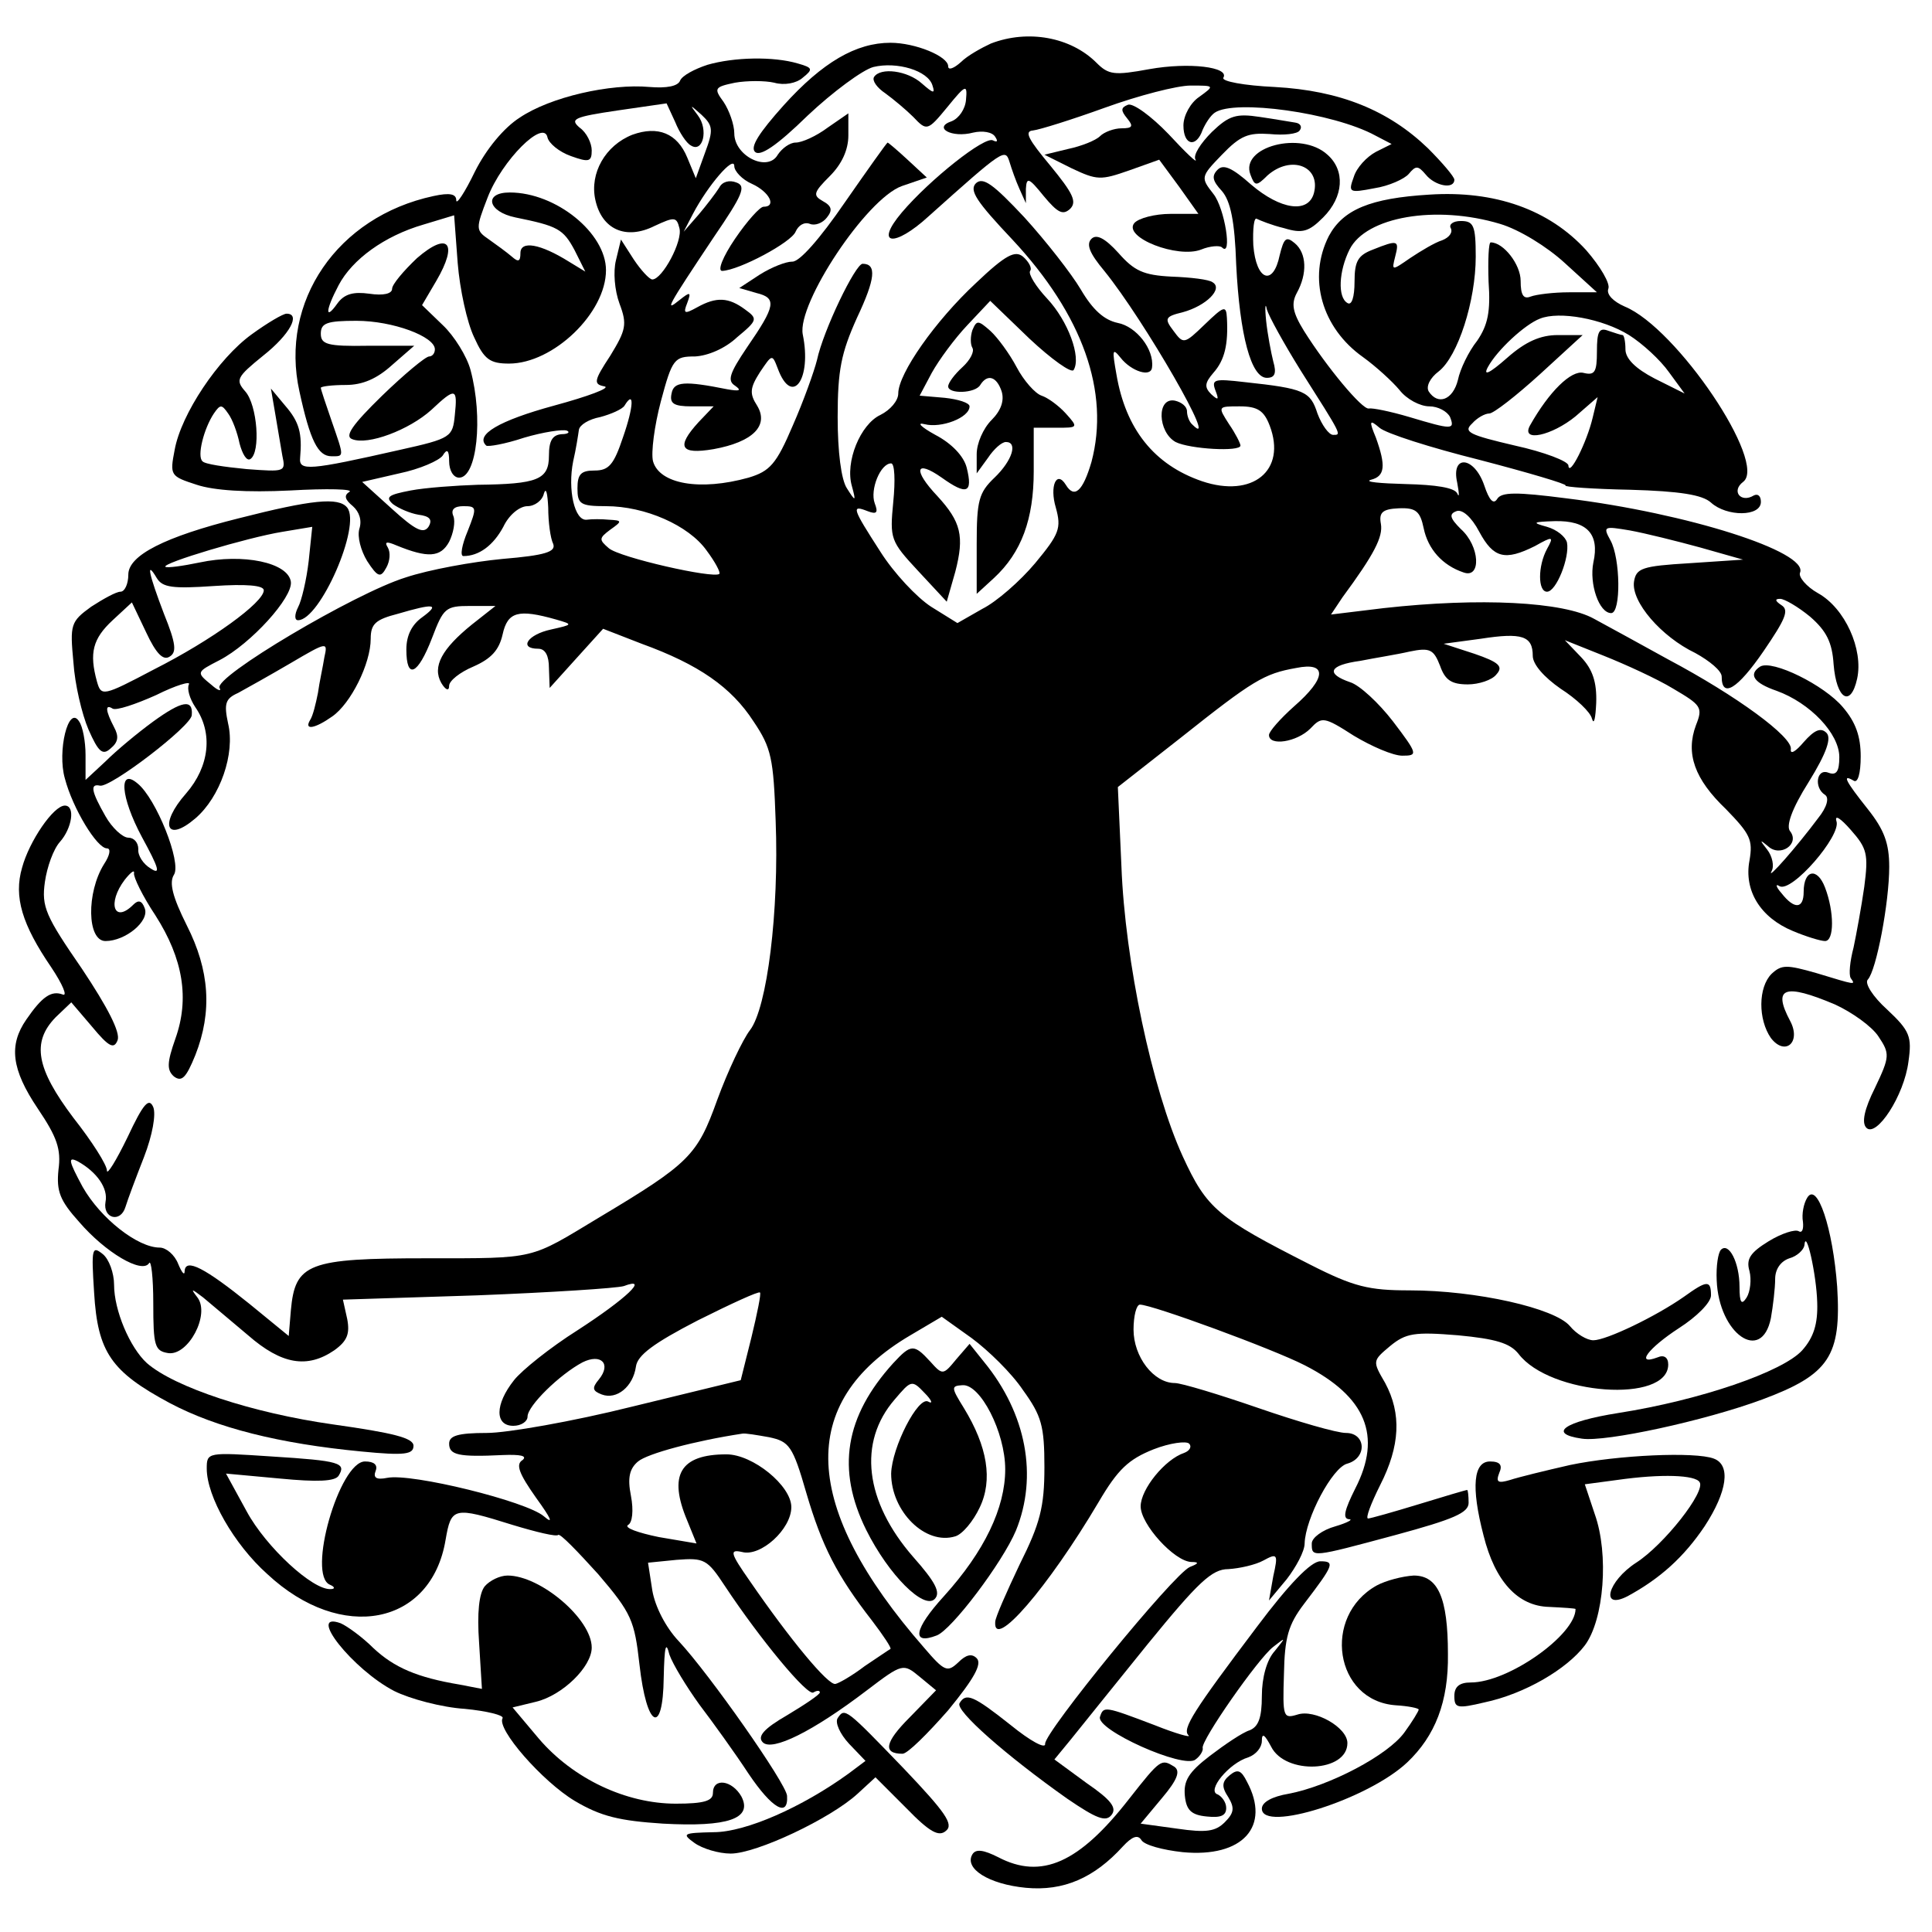 <?xml version="1.0" standalone="no"?>
<!DOCTYPE svg PUBLIC "-//W3C//DTD SVG 20010904//EN"
 "http://www.w3.org/TR/2001/REC-SVG-20010904/DTD/svg10.dtd">
<svg version="1.0" xmlns="http://www.w3.org/2000/svg"
 width="90" height="90" viewBox="0 0 271 271"
 preserveAspectRatio="xMidYMid meet">
<g transform="translate(0,271) scale(0.1,-0.1)"
fill="#000000" stroke="none">
<path d="M1390 2649 c-13 -6 -33 -17 -42 -26 -10 -9 -18 -12 -18 -6 0 14 -46
33 -81 33 -48 0 -95 -27 -150 -88 -34 -38 -47 -58 -40 -65 7 -7 30 8 74 51 35
33 77 64 92 68 33 8 77 -5 83 -26 4 -12 1 -11 -15 3 -20 18 -58 23 -67 9 -3
-5 4 -15 16 -23 11 -8 29 -23 39 -33 19 -20 20 -20 48 14 26 32 28 32 26 10
-1 -13 -10 -26 -20 -30 -27 -9 0 -24 30 -16 13 3 27 1 31 -6 4 -6 3 -8 -3 -5
-11 7 -89 -55 -128 -101 -39 -46 -11 -50 38 -5 105 94 107 95 113 76 3 -10 9
-27 14 -38 l9 -20 0 20 c1 17 4 16 25 -10 20 -24 27 -27 37 -18 10 10 4 22
-28 61 -30 36 -37 48 -24 49 9 1 54 15 101 32 47 17 101 31 120 31 34 0 34 0
12 -16 -12 -8 -22 -26 -22 -40 0 -28 18 -32 27 -6 4 9 11 20 17 24 28 19 166
0 225 -32 l23 -12 -22 -11 c-13 -7 -27 -22 -31 -35 -8 -22 -7 -23 29 -16 20 3
42 13 48 20 10 12 13 12 24 -1 13 -16 40 -21 40 -7 0 4 -17 24 -37 44 -55 53
-123 81 -215 86 -43 2 -75 8 -72 13 9 15 -48 22 -104 12 -49 -9 -57 -8 -74 9
-36 36 -96 47 -148 27z"/>
<path d="M992 2619 c-18 -6 -35 -15 -38 -22 -3 -8 -19 -11 -43 -9 -55 5 -139
-14 -182 -43 -22 -14 -47 -44 -63 -76 -14 -29 -26 -47 -26 -40 0 9 -9 11 -32
6 -135 -29 -216 -148 -188 -274 15 -69 26 -91 45 -91 18 0 18 -2 0 50 -8 23
-15 44 -15 46 0 2 16 4 35 4 24 0 44 9 65 28 l31 27 -65 0 c-57 -1 -66 2 -66
17 0 15 9 18 50 18 51 0 110 -22 110 -40 0 -6 -4 -10 -8 -10 -5 0 -35 -25 -66
-55 -42 -41 -53 -57 -42 -61 22 -9 80 13 111 41 34 32 37 31 33 -7 -3 -31 -5
-33 -77 -49 -128 -29 -142 -30 -140 -11 3 34 -1 50 -21 73 l-20 24 6 -35 c3
-19 8 -46 10 -59 5 -23 4 -23 -50 -19 -31 3 -59 7 -62 11 -8 7 2 46 16 67 9
13 11 13 20 0 6 -8 13 -27 16 -42 4 -15 10 -25 15 -22 15 9 10 76 -7 95 -14
16 -12 20 25 50 38 30 53 59 33 59 -5 0 -27 -13 -49 -29 -47 -34 -99 -112
-108 -162 -7 -36 -6 -37 31 -49 24 -8 70 -11 131 -8 52 3 90 2 83 -2 -8 -5 -6
-11 5 -20 9 -8 13 -20 9 -32 -3 -11 2 -30 11 -45 15 -23 19 -24 27 -9 5 9 6
21 2 28 -5 8 -2 9 12 3 44 -18 62 -17 74 5 6 12 9 28 6 36 -4 9 1 14 14 14 19
0 19 -2 6 -35 -8 -19 -11 -35 -6 -35 22 0 42 15 56 41 8 17 23 29 34 29 10 0
21 8 23 18 3 9 5 0 6 -20 0 -20 3 -43 7 -51 4 -11 -11 -16 -71 -21 -42 -4
-103 -15 -136 -26 -71 -22 -270 -140 -261 -155 3 -5 -2 -4 -11 4 -22 18 -22
18 11 35 44 23 103 88 100 110 -4 27 -67 40 -128 27 -24 -5 -46 -8 -48 -6 -5
5 115 41 164 49 l42 7 -5 -48 c-3 -26 -10 -56 -15 -65 -5 -10 -5 -18 0 -18 31
0 89 133 69 158 -12 15 -50 11 -152 -15 -104 -26 -155 -52 -155 -79 0 -13 -5
-24 -11 -24 -6 0 -24 -10 -41 -21 -29 -21 -30 -25 -25 -78 2 -31 12 -73 21
-94 14 -32 20 -37 31 -27 11 9 12 17 5 30 -12 23 -13 33 -2 26 5 -3 32 6 61
19 28 14 49 20 46 15 -3 -6 1 -20 9 -32 25 -36 20 -83 -13 -121 -38 -43 -28
-70 13 -35 35 30 56 91 46 133 -6 28 -4 35 14 43 11 6 45 25 74 42 51 30 52
30 47 8 -2 -13 -7 -35 -9 -50 -3 -15 -7 -32 -11 -38 -9 -15 7 -12 31 5 26 18
54 74 54 109 0 21 7 27 38 35 51 15 60 14 34 -5 -14 -10 -22 -25 -22 -45 0
-43 16 -36 36 16 16 42 19 45 53 45 l36 0 -33 -26 c-42 -34 -56 -59 -43 -82 6
-10 11 -12 11 -4 0 7 15 19 34 27 25 11 36 23 41 45 7 32 22 36 75 21 24 -7
24 -7 -7 -14 -33 -7 -46 -27 -18 -27 10 0 15 -10 15 -27 l1 -28 37 41 38 42
54 -21 c80 -29 126 -61 157 -109 25 -37 28 -52 31 -139 5 -128 -12 -263 -36
-294 -10 -13 -31 -57 -46 -98 -28 -78 -39 -89 -166 -165 -98 -59 -86 -57 -241
-57 -167 0 -185 -7 -191 -73 l-3 -36 -55 45 c-62 50 -90 65 -91 46 0 -7 -4 -2
-9 10 -5 13 -17 23 -26 23 -31 0 -83 41 -108 85 -20 37 -21 43 -7 36 27 -15
43 -38 39 -57 -4 -23 21 -30 28 -7 3 10 15 42 26 70 12 31 17 60 13 70 -6 14
-14 5 -36 -42 -16 -33 -29 -54 -29 -47 0 8 -21 41 -47 74 -52 69 -59 106 -25
141 l22 21 29 -34 c24 -29 31 -32 36 -19 4 11 -14 46 -50 100 -51 74 -57 87
-52 122 3 21 12 46 21 56 17 19 22 51 7 51 -16 0 -50 -50 -60 -87 -12 -41 0
-80 41 -140 16 -24 23 -41 16 -38 -16 6 -29 -3 -51 -35 -25 -36 -21 -70 16
-125 27 -40 33 -57 29 -86 -3 -30 2 -43 29 -73 37 -43 88 -73 98 -58 3 6 6
-20 6 -56 0 -60 2 -67 21 -70 28 -4 59 54 41 78 -10 13 -9 13 8 0 11 -9 39
-33 63 -53 47 -41 83 -47 121 -21 18 13 22 23 18 44 l-6 27 188 6 c103 4 196
10 206 13 37 14 3 -18 -65 -62 -38 -24 -78 -56 -89 -70 -27 -34 -27 -64 -1
-64 11 0 20 6 20 13 0 15 45 59 77 76 26 13 41 -2 23 -24 -10 -12 -9 -16 4
-21 21 -8 44 11 48 39 2 16 25 33 87 65 46 23 85 41 87 39 2 -1 -4 -30 -12
-63 l-15 -60 -152 -37 c-84 -21 -176 -37 -204 -37 -41 0 -53 -4 -53 -15 0 -16
13 -19 75 -16 25 1 35 -1 28 -7 -10 -6 -5 -19 19 -53 21 -29 25 -38 11 -26
-24 21 -186 61 -220 54 -15 -3 -20 0 -16 10 3 8 -2 13 -15 13 -36 0 -82 -160
-49 -173 7 -3 7 -6 1 -6 -25 -2 -91 59 -118 109 l-29 53 76 -7 c52 -5 77 -4
82 4 11 18 2 21 -94 27 -90 6 -91 6 -91 -17 0 -39 38 -106 85 -148 104 -97
230 -72 250 48 8 46 11 47 94 21 33 -10 62 -17 64 -14 3 2 27 -23 56 -55 47
-55 51 -65 58 -127 10 -89 33 -101 34 -18 1 44 3 52 8 32 5 -14 24 -45 42 -70
19 -25 50 -68 69 -97 33 -49 56 -62 54 -31 -1 17 -109 171 -152 217 -18 19
-33 48 -37 71 l-6 39 40 4 c39 3 43 1 68 -37 49 -74 116 -155 124 -149 5 3 9
3 9 0 0 -3 -21 -17 -46 -32 -33 -19 -42 -30 -34 -38 13 -13 70 15 146 73 50
38 51 38 74 19 l23 -19 -37 -38 c-35 -35 -38 -51 -10 -51 7 0 35 28 64 61 36
44 48 65 40 73 -7 7 -15 5 -26 -6 -15 -14 -19 -13 -48 21 -172 197 -179 344
-19 438 l44 26 42 -30 c23 -17 56 -49 72 -73 26 -36 30 -50 30 -108 0 -56 -6
-79 -35 -137 -18 -38 -34 -74 -34 -80 -3 -41 74 48 145 168 27 46 42 60 77 74
23 9 46 12 50 8 4 -4 1 -10 -7 -13 -27 -9 -61 -51 -61 -75 0 -25 47 -77 71
-78 11 0 11 -2 -2 -7 -23 -10 -204 -232 -203 -248 1 -8 -21 4 -48 26 -53 42
-63 46 -72 31 -7 -10 66 -74 151 -134 41 -28 54 -33 62 -23 8 10 0 21 -35 45
l-45 33 23 28 c13 16 61 76 108 134 71 87 90 105 113 105 16 1 38 6 49 12 20
11 21 9 14 -22 l-6 -34 25 30 c13 17 25 39 25 50 1 35 39 107 60 112 28 8 26
43 -2 43 -13 0 -68 16 -123 35 -55 19 -108 35 -117 35 -30 0 -58 37 -58 75 0
19 4 35 9 35 17 0 186 -62 231 -85 86 -44 109 -99 71 -173 -15 -30 -18 -42 -9
-43 7 0 -2 -5 -19 -10 -18 -5 -33 -16 -33 -24 0 -20 -1 -20 118 12 81 22 102
31 102 45 0 10 -1 18 -2 18 -2 0 -32 -9 -68 -20 -36 -11 -68 -20 -71 -20 -4 0
4 21 17 47 28 55 30 100 7 143 -18 31 -18 31 7 52 22 18 34 20 95 15 53 -5 73
-11 85 -26 44 -58 210 -70 210 -15 0 10 -6 14 -15 10 -32 -12 -13 13 30 41 25
16 45 36 45 46 0 22 -6 21 -38 -2 -40 -28 -109 -61 -127 -61 -9 0 -24 9 -33
20 -21 25 -131 50 -225 50 -57 0 -78 5 -139 36 -130 66 -145 78 -179 152 -43
94 -81 274 -86 407 l-5 111 88 69 c102 81 117 90 162 98 44 9 43 -14 -3 -54
-19 -17 -35 -35 -35 -40 0 -16 39 -10 58 9 16 17 19 17 61 -10 25 -15 55 -28
68 -28 22 0 22 2 -13 48 -20 26 -47 51 -60 55 -35 12 -30 24 14 30 20 4 52 9
69 13 29 6 34 3 43 -20 7 -20 16 -26 39 -26 15 0 34 6 40 14 10 11 4 17 -31
29 l-43 14 52 7 c58 9 73 4 73 -24 0 -12 16 -30 39 -46 22 -14 42 -33 44 -42
3 -10 5 1 6 22 1 29 -5 47 -21 64 l-23 24 55 -22 c30 -12 74 -32 97 -46 39
-23 42 -26 32 -51 -15 -40 -2 -76 42 -118 34 -35 38 -43 33 -72 -8 -42 15 -80
61 -99 19 -8 39 -14 45 -14 13 0 13 41 0 75 -11 29 -30 25 -30 -6 0 -24 -13
-25 -31 -2 -8 9 -9 14 -3 10 17 -10 87 71 80 91 -3 10 6 4 20 -12 23 -26 25
-34 19 -80 -4 -28 -11 -66 -15 -85 -5 -19 -7 -38 -4 -43 7 -10 8 -10 -48 7
-42 12 -49 12 -63 -1 -19 -19 -19 -64 -1 -90 20 -26 43 -6 27 24 -25 47 -8 53
63 23 24 -11 52 -31 61 -45 16 -24 16 -28 -5 -72 -15 -30 -19 -49 -12 -56 14
-14 53 45 59 93 5 35 2 43 -30 73 -20 18 -32 37 -27 42 12 13 30 108 30 158 0
33 -7 52 -30 81 -31 39 -37 50 -20 40 6 -4 10 10 10 34 0 28 -7 48 -25 69 -26
31 -99 67 -116 57 -17 -11 -9 -23 23 -34 47 -17 88 -60 88 -93 0 -20 -4 -26
-15 -22 -17 7 -21 -21 -5 -31 6 -4 3 -17 -10 -33 -29 -39 -73 -89 -65 -74 4 7
1 21 -6 30 -11 14 -11 15 1 5 17 -16 45 3 31 21 -6 7 2 31 26 69 26 42 32 62
25 69 -8 8 -17 4 -32 -13 -11 -13 -19 -18 -18 -10 3 17 -76 75 -172 126 -36
20 -82 45 -104 57 -43 24 -160 30 -295 15 l-74 -9 16 24 c45 61 57 85 54 103
-3 16 2 21 25 22 24 1 30 -4 35 -28 6 -29 26 -52 56 -62 25 -9 23 37 -4 61
-15 15 -17 21 -6 25 8 3 21 -8 32 -29 20 -37 36 -41 78 -20 25 14 27 14 17 -4
-13 -24 -13 -60 0 -60 13 0 32 48 28 69 -2 8 -14 18 -28 22 -22 6 -20 7 11 8
45 1 63 -18 54 -58 -6 -30 8 -71 25 -71 14 0 13 77 -1 102 -11 20 -9 20 27 14
22 -4 66 -15 99 -24 l60 -17 -75 -5 c-67 -4 -75 -7 -78 -26 -4 -28 38 -77 86
-100 20 -11 37 -25 37 -33 0 -31 22 -18 59 36 30 44 36 57 25 64 -9 6 -10 9
-2 9 6 0 25 -11 42 -25 23 -20 31 -36 33 -67 4 -49 24 -61 33 -20 9 41 -17 99
-55 120 -16 9 -28 23 -25 29 11 29 -157 83 -328 104 -70 9 -91 9 -97 -1 -5 -8
-11 -2 -18 19 -14 41 -47 44 -38 4 3 -16 3 -22 0 -15 -4 8 -30 12 -72 13 -37
1 -59 3 -49 6 20 5 21 20 7 59 -10 24 -9 26 5 14 9 -8 72 -28 140 -45 69 -18
123 -34 121 -36 -3 -2 39 -5 91 -6 69 -2 101 -7 113 -18 22 -20 70 -20 70 1 0
8 -4 12 -10 9 -18 -11 -32 6 -15 19 35 26 -93 216 -166 246 -16 7 -26 17 -23
25 3 7 -11 31 -31 54 -52 57 -128 84 -220 78 -83 -5 -121 -21 -141 -58 -30
-59 -10 -129 48 -170 18 -13 41 -34 51 -46 10 -13 29 -23 42 -23 12 0 25 -7
29 -15 7 -18 3 -18 -57 0 -27 8 -52 13 -57 12 -9 -2 -59 58 -91 109 -16 26
-18 38 -10 53 15 27 14 56 -3 70 -12 10 -15 7 -21 -17 -9 -44 -33 -36 -37 14
-1 23 1 40 5 37 4 -2 21 -9 38 -13 26 -8 35 -5 55 15 29 29 31 66 6 88 -37 34
-123 11 -108 -28 6 -16 8 -17 24 -1 33 29 75 13 65 -25 -8 -29 -47 -23 -88 12
-27 24 -39 29 -47 21 -9 -9 -7 -16 6 -30 12 -14 18 -42 20 -103 5 -100 21
-159 43 -159 11 0 14 6 9 23 -3 12 -8 38 -10 57 -2 19 -1 27 1 16 3 -10 24
-48 47 -85 59 -93 58 -91 46 -91 -6 0 -16 14 -22 30 -10 31 -18 35 -102 44
-43 5 -47 4 -41 -12 5 -13 4 -14 -6 -5 -10 10 -9 16 3 30 16 18 21 40 19 77
-1 18 -4 17 -31 -9 -29 -28 -30 -28 -44 -9 -13 17 -12 20 13 26 33 9 57 33 42
42 -5 4 -31 7 -58 8 -39 2 -52 8 -74 33 -19 21 -31 27 -38 20 -8 -8 -2 -21 18
-45 56 -69 163 -255 124 -216 -5 4 -8 13 -8 19 0 7 -8 13 -17 15 -26 5 -24
-44 1 -58 20 -10 91 -14 91 -5 0 3 -7 17 -16 30 -16 25 -16 25 15 25 25 0 34
-6 42 -27 24 -63 -24 -102 -95 -78 -67 23 -107 73 -120 150 -6 34 -6 38 6 23
15 -19 43 -28 44 -13 3 25 -22 57 -48 62 -19 4 -35 18 -52 47 -13 22 -49 68
-79 101 -44 47 -58 57 -68 48 -10 -10 1 -26 51 -79 99 -106 137 -214 111 -312
-12 -41 -24 -52 -36 -32 -13 21 -23 -2 -14 -32 8 -29 5 -37 -29 -78 -21 -25
-54 -54 -74 -64 l-35 -20 -37 23 c-20 13 -52 47 -71 77 -40 62 -41 66 -18 57
13 -5 15 -2 10 11 -7 19 8 56 23 56 5 0 6 -24 3 -54 -5 -52 -4 -55 35 -97 l40
-43 12 42 c13 50 8 70 -25 106 -35 37 -31 52 6 26 35 -25 44 -22 35 14 -4 16
-21 34 -44 46 -20 11 -27 18 -15 15 23 -6 63 9 63 25 0 5 -16 10 -35 12 l-35
3 17 32 c10 18 32 48 50 67 l32 34 55 -53 c31 -29 59 -49 62 -44 11 18 -8 69
-37 100 -16 17 -27 35 -24 39 3 4 -2 13 -10 20 -11 9 -24 3 -66 -37 -57 -53
-109 -127 -109 -155 0 -10 -11 -23 -25 -30 -28 -13 -50 -66 -40 -100 6 -22 5
-22 -7 -3 -8 12 -13 51 -13 100 0 66 5 90 27 139 26 55 28 76 8 76 -10 0 -55
-93 -64 -135 -4 -16 -19 -58 -34 -92 -23 -54 -32 -64 -62 -73 -68 -19 -125 -9
-134 23 -3 12 2 50 11 84 16 60 19 63 48 63 18 1 42 11 59 27 29 24 29 26 11
39 -23 17 -40 18 -67 3 -18 -10 -20 -9 -14 6 6 16 4 16 -11 4 -21 -17 -18 -11
48 88 41 60 46 72 32 77 -10 4 -20 1 -24 -7 -5 -8 -18 -25 -29 -38 l-21 -24
13 25 c21 40 58 83 58 67 0 -7 11 -19 25 -25 24 -11 35 -32 16 -32 -5 0 -23
-20 -40 -45 -17 -25 -25 -45 -18 -45 24 1 97 40 103 55 4 9 12 14 20 11 7 -3
18 1 24 9 8 10 7 16 -6 23 -14 8 -13 12 10 35 17 17 26 37 26 57 l0 31 -29
-20 c-16 -12 -36 -21 -45 -21 -8 0 -19 -8 -25 -17 -14 -25 -61 -2 -61 30 0 12
-7 32 -15 44 -14 19 -13 21 16 27 17 3 42 3 55 0 14 -4 31 -1 40 7 15 12 14
14 -7 20 -34 10 -89 9 -127 -2z m-23 -113 c17 -11 25 22 10 42 -12 16 -12 16
5 1 16 -15 17 -21 5 -53 l-13 -36 -12 29 c-14 34 -41 45 -77 32 -38 -15 -60
-54 -52 -91 9 -42 43 -57 83 -37 28 13 31 13 35 -3 5 -18 -24 -72 -38 -72 -4
0 -16 13 -26 28 l-18 28 -7 -29 c-4 -16 -2 -42 5 -61 11 -29 9 -37 -13 -73
-23 -35 -24 -40 -8 -43 9 -2 -23 -14 -71 -27 -77 -21 -111 -41 -95 -56 2 -2
26 2 53 11 27 8 54 12 60 10 5 -2 2 -5 -7 -5 -13 -1 -18 -9 -18 -30 0 -34 -16
-40 -100 -41 -30 -1 -73 -4 -94 -8 -31 -6 -36 -9 -25 -19 8 -6 24 -13 36 -15
16 -2 20 -7 14 -17 -7 -10 -18 -5 -51 25 l-42 38 52 12 c29 6 56 18 61 25 6
10 9 8 9 -8 0 -13 6 -23 14 -23 25 0 34 84 16 151 -5 19 -23 48 -39 63 l-29
28 20 34 c31 53 17 70 -27 32 -19 -18 -35 -37 -35 -43 0 -7 -12 -10 -32 -7
-22 3 -35 0 -45 -14 -17 -24 -17 -10 2 26 19 36 64 69 119 85 l43 13 5 -67 c3
-37 13 -83 23 -104 14 -31 22 -37 49 -37 62 0 136 71 136 131 0 52 -70 109
-135 109 -37 0 -31 -27 8 -35 59 -12 67 -16 83 -46 l15 -30 -23 14 c-40 25
-68 30 -68 12 0 -12 -3 -13 -12 -5 -7 6 -22 17 -32 24 -19 13 -19 15 -2 59 20
52 79 111 84 84 2 -8 16 -20 33 -26 25 -9 29 -8 29 8 0 10 -7 25 -17 32 -14
12 -8 15 53 24 l69 10 12 -26 c6 -15 16 -30 22 -33z m1135 -110 c27 -8 66 -32
91 -55 l45 -41 -39 0 c-22 0 -46 -3 -54 -6 -10 -4 -14 2 -14 22 0 23 -24 54
-42 54 -3 0 -4 -25 -3 -55 3 -42 -1 -61 -16 -83 -12 -15 -24 -40 -27 -55 -7
-28 -28 -36 -41 -16 -4 7 2 19 14 28 27 21 52 99 52 161 0 44 -3 50 -21 50
-11 0 -17 -5 -14 -10 3 -6 -2 -13 -12 -17 -10 -3 -30 -15 -45 -25 -26 -18 -26
-18 -21 2 6 23 4 24 -31 10 -21 -8 -26 -16 -26 -45 0 -22 -4 -34 -10 -30 -14
8 -12 45 3 75 23 46 121 63 211 36z m181 -156 c19 -12 44 -35 56 -52 l22 -30
-42 21 c-27 14 -41 28 -41 41 0 11 -2 20 -4 20 -2 0 -11 3 -20 6 -13 5 -16 -1
-16 -29 0 -29 -3 -34 -19 -30 -17 4 -48 -26 -75 -74 -13 -24 31 -14 64 13 l31
27 -7 -29 c-8 -34 -33 -84 -34 -67 0 6 -34 19 -75 28 -64 15 -73 19 -60 31 7
8 18 14 24 14 6 0 38 25 71 55 l60 55 -35 0 c-24 0 -45 -9 -71 -32 -25 -22
-34 -26 -27 -13 13 24 52 60 73 68 27 11 88 0 125 -23z m-1411 -143 c-13 -39
-20 -47 -40 -47 -19 0 -24 -5 -24 -25 0 -22 4 -25 40 -25 55 0 116 -27 141
-62 12 -16 20 -31 18 -33 -8 -7 -140 23 -155 36 -14 12 -14 14 2 26 17 12 17
13 -2 14 -10 1 -24 1 -31 0 -17 -2 -27 42 -19 82 4 17 7 37 8 44 1 7 14 15 30
18 15 4 31 11 34 16 14 23 13 -1 -2 -44z m-574 -209 c45 3 70 1 70 -6 0 -17
-73 -70 -154 -111 -72 -38 -74 -38 -80 -17 -11 40 -6 60 22 86 l27 25 20 -42
c14 -30 24 -40 33 -34 10 6 9 18 -8 60 -21 55 -26 77 -10 50 8 -13 22 -15 80
-11z m779 -1194 c28 -6 33 -12 52 -78 22 -75 43 -116 92 -179 16 -21 28 -39
26 -40 -2 -1 -18 -12 -36 -24 -17 -13 -36 -24 -41 -25 -10 -3 -65 64 -120 144
-28 40 -29 45 -11 41 26 -7 69 32 69 63 0 30 -54 74 -91 74 -65 0 -82 -29 -55
-93 l13 -32 -53 9 c-29 6 -49 13 -43 17 6 3 8 20 4 41 -5 25 -2 38 10 48 13
11 80 29 146 39 4 1 21 -2 38 -5z"/>
<path d="M1582 2563 c-10 -4 -10 -8 -1 -19 9 -11 8 -14 -8 -14 -10 0 -24 -5
-30 -11 -6 -6 -26 -14 -45 -18 l-33 -8 38 -19 c36 -17 41 -17 81 -3 l42 15 28
-38 27 -38 -39 0 c-22 0 -45 -6 -51 -13 -16 -20 61 -50 94 -37 12 5 26 6 29 3
15 -15 4 55 -12 75 -18 23 -18 24 12 55 26 27 37 31 67 29 20 -2 39 0 42 5 4
5 1 10 -6 11 -7 1 -29 5 -50 8 -33 5 -43 2 -67 -21 -16 -16 -27 -33 -23 -39 3
-6 -14 10 -38 36 -24 25 -50 44 -57 41z"/>
<path d="M1185 2426 c-35 -51 -64 -84 -74 -83 -9 0 -29 -8 -45 -18 l-29 -19
24 -7 c29 -7 27 -18 -13 -76 -25 -37 -28 -47 -17 -54 10 -7 6 -8 -11 -5 -60
12 -75 11 -78 -6 -3 -14 3 -18 28 -18 l31 0 -21 -22 c-32 -35 -26 -46 21 -38
55 10 78 33 61 61 -11 17 -10 25 4 47 17 25 17 26 25 5 20 -54 48 -15 35 48
-8 43 89 190 139 208 l35 12 -27 25 c-14 13 -27 24 -28 24 -1 0 -28 -38 -60
-84z"/>
<path d="M1364 2247 c-3 -9 -3 -20 0 -25 3 -5 -3 -17 -14 -27 -11 -10 -20 -22
-20 -27 0 -11 38 -10 45 2 10 16 23 12 30 -9 4 -13 -1 -27 -14 -40 -12 -12
-21 -33 -21 -48 l0 -27 16 22 c8 12 19 22 25 22 17 0 9 -26 -16 -50 -22 -21
-25 -32 -25 -93 l0 -70 24 22 c39 36 56 83 56 150 l0 61 32 0 c30 0 31 0 13
20 -10 11 -25 22 -34 25 -9 3 -25 21 -35 40 -10 19 -27 42 -37 51 -17 15 -19
15 -25 1z"/>
<path d="M215 1698 c-22 -16 -52 -41 -67 -56 l-28 -26 0 35 c0 19 -4 40 -9 47
-15 24 -31 -42 -20 -80 11 -42 45 -98 59 -98 6 0 4 -10 -4 -22 -25 -40 -24
-108 2 -108 28 0 62 28 55 46 -4 11 -9 12 -16 5 -27 -27 -37 2 -12 35 8 10 14
15 13 9 -1 -5 12 -32 30 -59 39 -61 48 -117 28 -173 -12 -34 -12 -44 -2 -53
11 -8 17 -2 30 30 24 61 20 119 -12 182 -20 40 -25 60 -18 71 11 17 -25 107
-51 128 -27 23 -24 -19 6 -75 24 -44 27 -54 12 -44 -10 6 -18 18 -17 27 0 9
-6 16 -14 16 -8 0 -23 14 -32 30 -20 35 -22 46 -8 43 14 -4 129 84 129 99 2
23 -14 20 -54 -9z"/>
<path d="M2535 1030 c-5 -8 -8 -23 -6 -34 1 -10 -1 -16 -6 -13 -5 3 -24 -3
-42 -14 -26 -16 -32 -25 -27 -42 3 -12 1 -29 -4 -37 -7 -11 -10 -8 -10 15 0
34 -15 63 -26 52 -4 -4 -7 -23 -6 -43 3 -75 63 -117 76 -53 3 17 6 42 6 55 0
14 8 25 20 29 11 3 20 12 21 18 2 26 17 -41 18 -80 1 -30 -5 -49 -21 -67 -27
-30 -143 -70 -258 -88 -76 -12 -100 -29 -51 -36 33 -5 172 25 253 55 94 35
111 61 105 158 -6 82 -28 148 -42 125z"/>
<path d="M132 897 c5 -84 24 -111 106 -155 66 -35 154 -57 269 -68 61 -6 73
-4 73 8 0 11 -28 18 -113 30 -113 16 -222 52 -261 86 -24 22 -46 74 -46 110 0
16 -7 36 -16 43 -15 12 -16 8 -12 -54z"/>
<path d="M1253 798 c-68 -75 -80 -149 -38 -234 32 -64 81 -112 96 -97 9 9 1
24 -30 59 -68 78 -78 161 -26 221 23 27 24 28 42 9 10 -10 12 -16 5 -12 -14 8
-51 -64 -52 -101 0 -53 48 -101 90 -88 10 3 25 21 34 40 19 39 11 86 -22 140
-18 29 -18 31 -2 32 25 2 60 -66 60 -118 0 -54 -29 -115 -86 -178 -42 -46 -46
-69 -10 -55 21 8 92 102 111 147 31 76 15 164 -45 237 l-20 25 -19 -22 c-18
-22 -19 -22 -36 -3 -23 25 -27 25 -52 -2z"/>
<path d="M2202 655 c-35 -8 -72 -17 -84 -21 -17 -5 -20 -3 -15 10 5 11 1 16
-13 16 -23 0 -27 -35 -9 -104 16 -64 48 -99 92 -100 20 -1 37 -2 37 -3 0 -36
-94 -103 -147 -103 -16 0 -23 -6 -23 -19 0 -17 4 -18 42 -9 57 12 116 47 141
80 27 36 34 128 14 184 l-14 42 45 6 c63 9 110 7 116 -3 9 -13 -50 -88 -89
-113 -40 -26 -51 -67 -12 -47 46 25 79 55 108 98 32 49 37 86 13 95 -26 10
-135 5 -202 -9z"/>
<path d="M1763 428 c-89 -118 -105 -143 -96 -152 5 -4 -17 2 -47 14 -71 27
-72 27 -77 12 -7 -18 118 -74 134 -60 7 5 11 13 10 16 -3 10 78 126 99 142 18
14 18 14 2 -6 -11 -12 -18 -37 -18 -63 0 -31 -5 -43 -17 -48 -10 -3 -35 -20
-56 -36 -30 -23 -37 -35 -35 -56 2 -20 9 -27 31 -29 19 -2 27 1 27 12 0 8 -6
16 -12 19 -16 5 16 44 43 52 11 4 19 14 19 23 0 12 4 9 13 -8 20 -40 107 -36
107 5 0 22 -46 48 -70 40 -20 -6 -21 -4 -19 57 1 51 6 69 28 98 42 55 44 60
23 60 -13 0 -44 -32 -89 -92z"/>
<path d="M680 485 c-8 -10 -11 -37 -8 -79 l4 -65 -31 6 c-60 10 -92 24 -121
51 -16 16 -37 31 -46 35 -49 18 17 -65 75 -95 22 -11 67 -23 99 -25 31 -3 55
-9 53 -13 -9 -15 56 -89 101 -116 37 -22 63 -28 124 -32 91 -5 126 7 110 38
-13 23 -40 27 -40 5 0 -11 -12 -15 -52 -15 -70 0 -144 35 -192 91 l-37 44 33
8 c37 9 78 49 78 76 0 40 -72 101 -118 101 -11 0 -25 -7 -32 -15z"/>
<path d="M1931 486 c-77 -43 -59 -162 27 -168 17 -1 32 -4 32 -6 0 -2 -9 -17
-20 -32 -23 -32 -105 -75 -162 -86 -24 -4 -38 -12 -38 -21 0 -34 149 13 204
65 39 37 58 85 57 152 0 79 -14 110 -48 110 -16 -1 -39 -7 -52 -14z"/>
<path d="M1175 300 c-4 -6 3 -22 16 -36 l23 -24 -24 -18 c-65 -47 -144 -82
-189 -82 -43 -1 -45 -2 -27 -15 11 -8 34 -15 51 -15 36 0 140 49 178 84 l25
23 43 -43 c33 -34 46 -41 56 -32 11 9 -1 26 -59 87 -82 85 -83 86 -93 71z"/>
<path d="M1584 187 c-70 -90 -123 -114 -184 -82 -20 10 -31 12 -36 4 -12 -20
23 -42 75 -47 53 -5 96 14 136 58 13 14 21 17 26 9 4 -7 30 -14 58 -17 84 -8
124 36 90 99 -8 16 -13 18 -24 9 -11 -9 -12 -16 -2 -31 9 -15 8 -22 -5 -35
-13 -13 -26 -15 -67 -9 l-51 7 30 36 c22 26 26 38 17 44 -18 11 -19 11 -63
-45z"/>
</g>
</svg>
